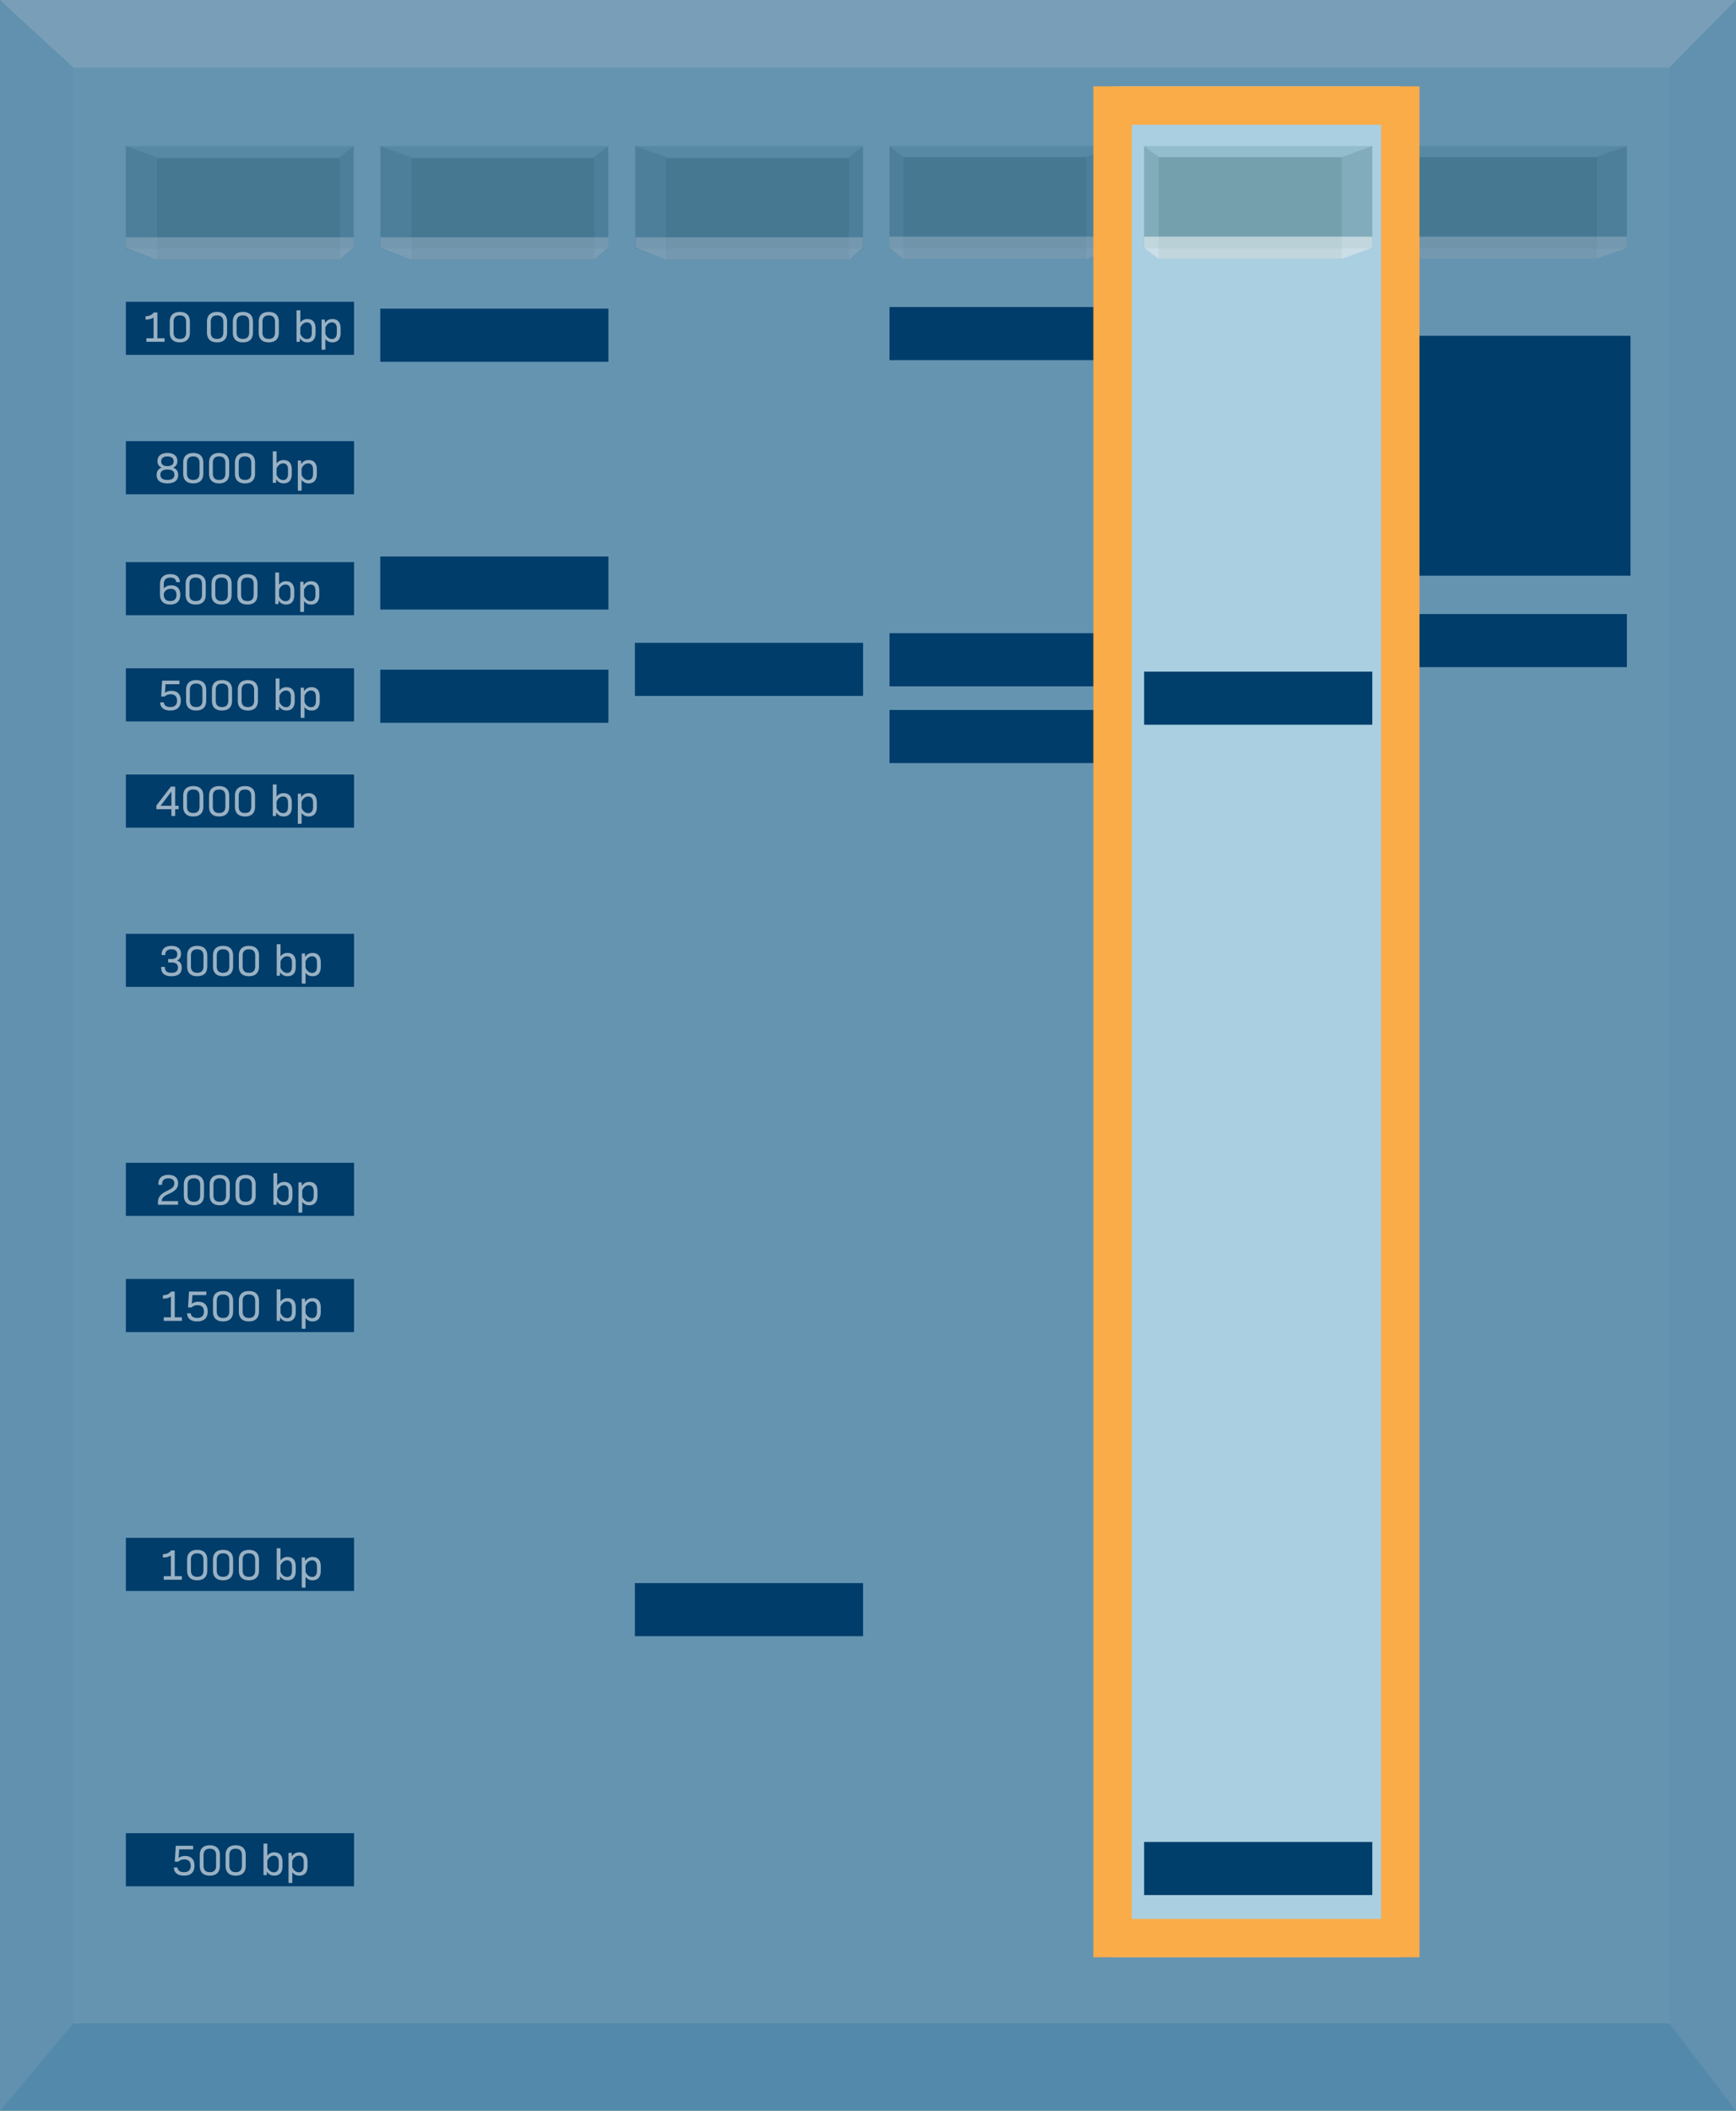 <svg xmlns="http://www.w3.org/2000/svg" width="181" height="220" fill="none" viewBox="0 0 181 220">
    <path fill="#fff" d="M181 0H0v220h181V0z"/>
    <path fill="#7CB4D0" d="M174.027 7.05H7.662v203.915h166.365V7.051z" opacity=".4"/>
    <path fill="#BCDEEA" d="M174.027 7.05H7.662v203.915h166.365V7.051z" opacity=".1"/>
    <path fill="#7CB4D0" d="M7.662 7.05L0 0v220l7.662-9.036V7.05zM174.027 210.964l6.972 9.036V0l-6.972 7.05v203.914z" opacity=".5"/>
    <path fill="#7CB4D0" d="M181 0H0v220h181V0z" opacity=".4"/>
    <path fill="#7CB4D0" d="M174.028 210.896H7.662L0 220h181l-6.972-9.104z" opacity=".8"/>
    <path fill="#3E6E7A" d="M42.876 27.082h19.073v-10.61H42.876v10.61z" opacity=".2"/>
    <path fill="#3E6E7A" d="M42.876 27.082h19.073v-10.61H42.876v10.61z" opacity=".2"/>
    <path fill="#3E6E7A" d="M39.648 25.9h23.766V15.222H39.648V25.9z" opacity=".2"/>
    <path fill="#3E6E7A" d="M61.924 27.063l1.514-1.164V15.22l-1.514 1.163v10.679zM42.849 16.384l-3.18-1.163v10.678l3.18 1.164V16.384z" opacity=".2"/>
    <path fill="#fff" d="M39.67 24.736v1.095l3.179 1.233h19.073l1.514-1.233v-1.095H39.67z" opacity=".5"/>
    <path fill="#3E6E7A" d="M16.329 27.082h19.073v-10.61H16.33v10.61z" opacity=".2"/>
    <path fill="#3E6E7A" d="M16.329 27.082h19.073v-10.61H16.33v10.61z" opacity=".2"/>
    <path fill="#3E6E7A" d="M13.1 25.9h23.767V15.222H13.101V25.9z" opacity=".2"/>
    <path fill="#3E6E7A" d="M35.377 27.063l1.514-1.164V15.22l-1.514 1.163v10.679zM16.302 16.384l-3.179-1.163v10.678l3.179 1.164V16.384z" opacity=".2"/>
    <path fill="#fff" d="M13.123 24.736v1.095l3.179 1.233h19.074l1.513-1.233v-1.095H13.123z" opacity=".5"/>
    <path fill="#3E6E7A" d="M69.426 27.082h19.091v-10.61H69.426v10.61z" opacity=".2"/>
    <path fill="#3E6E7A" d="M69.426 27.082h19.091v-10.61H69.426v10.61z" opacity=".2"/>
    <path fill="#3E6E7A" d="M66.196 25.9h23.788V15.222H66.196V25.9z" opacity=".2"/>
    <path fill="#3E6E7A" d="M88.527 27.063l1.44-1.164V15.22l-1.44 1.163v10.679zM69.438 16.384l-3.182-1.163v10.678l3.182 1.164V16.384z" opacity=".2"/>
    <path fill="#fff" d="M66.254 24.736v1.095l3.182 1.233h19.091l1.44-1.233v-1.095H66.254z" opacity=".5"/>
    <path fill="#3E6E7A" d="M166.441 16.385h-19.092v10.61h19.092v-10.61z" opacity=".2"/>
    <path fill="#3E6E7A" d="M166.441 16.385h-19.092v10.61h19.092v-10.61z" opacity=".2"/>
    <path fill="#3E6E7A" d="M169.622 15.22h-23.788V25.9h23.788V15.22z" opacity=".2"/>
    <path fill="#3E6E7A" d="M147.349 26.994l-1.515-1.163V15.22l1.515 1.163v10.61zM166.365 16.384l3.258-1.163v10.61l-3.258 1.163v-10.61z" opacity=".2"/>
    <path fill="#fff" d="M169.622 24.666v1.164l-3.257 1.163h-19.016l-1.515-1.163v-1.164h23.788z" opacity=".5"/>
    <path fill="#3E6E7A" d="M139.896 16.385h-19.092v10.61h19.092v-10.61z" opacity=".2"/>
    <path fill="#3E6E7A" d="M139.896 16.385h-19.092v10.61h19.092v-10.61z" opacity=".2"/>
    <path fill="#3E6E7A" d="M143.077 15.22h-23.788V25.9h23.788V15.22z" opacity=".2"/>
    <path fill="#3E6E7A" d="M120.804 26.994l-1.515-1.163V15.22l1.515 1.163v10.61zM139.896 16.384l3.182-1.163v10.61l-3.182 1.163v-10.61z" opacity=".2"/>
    <path fill="#fff" d="M143.077 24.666v1.164l-3.182 1.163h-19.091l-1.515-1.163v-1.164h23.788z" opacity=".5"/>
    <path fill="#3E6E7A" d="M113.273 16.385H94.182v10.61h19.091v-10.61z" opacity=".2"/>
    <path fill="#3E6E7A" d="M113.273 16.385H94.182v10.61h19.091v-10.61z" opacity=".2"/>
    <path fill="#3E6E7A" d="M116.531 15.22H92.742V25.9h23.789V15.22z" opacity=".2"/>
    <path fill="#3E6E7A" d="M94.181 26.994l-1.439-1.163V15.22l1.44 1.163v10.61zM113.273 16.384l3.182-1.163v10.61l-3.182 1.163v-10.61z" opacity=".2"/>
    <path fill="#fff" d="M116.455 24.666v1.164l-3.182 1.163H94.182l-1.44-1.163v-1.164h23.713z" opacity=".5"/>
    <path fill="#003E6B" d="M13.123 31.453h23.789v5.535H13.123zM13.123 45.98h23.789v5.535H13.123zM13.123 58.586h23.789v5.535H13.123zM13.123 69.654h23.789v5.535H13.123zM13.123 80.725h23.789v5.535H13.123zM13.123 97.328h23.789v5.535H13.123zM13.123 121.195h23.789v5.535H13.123zM13.123 133.303h23.789v5.535H13.123zM13.123 160.283h23.789v5.535H13.123zM13.123 191.07h23.789v5.535H13.123zM39.648 32.17h23.79v5.535h-23.79zM39.648 58h23.79v5.535h-23.79zM39.648 69.799h23.79v5.535h-23.79zM92.742 32h23.789v5.535H92.742zM146 35h24v25h-24zM145.836 64h23.789v5.535h-23.789zM119.289 70h23.789v5.535h-23.789zM119.289 191.98h23.789v5.535h-23.789zM92.742 66h23.789v5.535H92.742zM92.742 74h23.789v5.535H92.742zM66.195 67h23.79v5.535h-23.79zM66.195 165h23.79v5.535h-23.79z"/>
    <path fill="#fff" d="M15.265 35.628h1.892v-.373h-.749v-2.684h-.376c-.202.26-.47.377-.856.39v.352c.3-.01.587-.046.838-.22v2.162h-.749v.373zM18.75 35.682c.682 0 1.05-.355 1.05-1.016v-1.133c0-.661-.368-1.017-1.05-1.017-.68 0-1.048.356-1.048 1.017v1.133c0 .661.367 1.016 1.048 1.016zm0-.36c-.439 0-.654-.224-.654-.683v-1.08c0-.458.215-.683.654-.683.44 0 .655.225.655.684v1.079c0 .459-.215.684-.655.684zM22.628 35.682c.681 0 1.049-.355 1.049-1.016v-1.133c0-.661-.367-1.017-1.049-1.017-.681 0-1.049.356-1.049 1.017v1.133c0 .661.368 1.016 1.05 1.016zm0-.36c-.439 0-.654-.224-.654-.683v-1.08c0-.458.215-.683.654-.683.44 0 .655.225.655.684v1.079c0 .459-.216.684-.655.684zM25.324 35.682c.682 0 1.05-.355 1.05-1.016v-1.133c0-.661-.368-1.017-1.05-1.017-.68 0-1.048.356-1.048 1.017v1.133c0 .661.367 1.016 1.048 1.016zm0-.36c-.439 0-.654-.224-.654-.683v-1.08c0-.458.215-.683.654-.683.44 0 .655.225.655.684v1.079c0 .459-.215.684-.655.684zM28.02 35.682c.682 0 1.05-.355 1.05-1.016v-1.133c0-.661-.368-1.017-1.05-1.017-.68 0-1.048.356-1.048 1.017v1.133c0 .661.367 1.016 1.048 1.016zm0-.36c-.439 0-.654-.224-.654-.683v-1.08c0-.458.215-.683.654-.683.44 0 .655.225.655.684v1.079c0 .459-.215.684-.655.684zM32.05 35.682c.539 0 .852-.333.852-.967v-.494c0-.634-.313-.967-.851-.967a.862.862 0 0 0-.735.36v-1.268h-.395v3.282h.337l.013-.368c.197.292.444.422.78.422zm-.048-.346c-.292 0-.534-.193-.686-.526v-.684c.152-.332.39-.526.686-.526.318 0 .506.22.506.634v.468c0 .414-.188.634-.507.634zM33.53 36.447h.394v-1.124c.189.247.426.36.735.36.538 0 .852-.334.852-.968v-.494c0-.634-.314-.967-.852-.967-.336 0-.582.13-.78.423l-.013-.369h-.336v3.139zm1.08-1.11c-.296 0-.533-.194-.686-.527v-.684c.153-.332.39-.526.686-.526.318 0 .507.22.507.634v.468c0 .414-.189.634-.507.634zM17.453 50.38c.73 0 1.125-.31 1.125-.877 0-.383-.18-.639-.524-.76v-.01c.291-.112.439-.341.439-.674 0-.535-.381-.845-1.035-.845-.655 0-1.04.31-1.04.845 0 .333.148.562.434.675v.009c-.345.117-.524.377-.524.76 0 .566.395.877 1.125.877zm0-1.8c-.421 0-.645-.175-.645-.498 0-.333.237-.508.645-.508.417 0 .65.18.65.508 0 .323-.229.499-.65.499zm0 1.44c-.484 0-.73-.185-.73-.54 0-.355.246-.54.73-.54s.73.185.73.54c0 .355-.246.54-.73.54zM20.15 50.38c.68 0 1.048-.356 1.048-1.017V48.23c0-.661-.368-1.016-1.049-1.016-.681 0-1.049.355-1.049 1.016v1.133c0 .661.368 1.017 1.05 1.017zm0-.36c-.44 0-.655-.225-.655-.684v-1.079c0-.459.215-.683.654-.683.44 0 .655.224.655.683v1.08c0 .458-.216.683-.655.683zM22.845 50.38c.682 0 1.05-.356 1.05-1.017V48.23c0-.661-.368-1.016-1.05-1.016-.68 0-1.048.355-1.048 1.016v1.133c0 .661.367 1.017 1.048 1.017zm0-.36c-.439 0-.654-.225-.654-.684v-1.079c0-.459.215-.683.654-.683.44 0 .655.224.655.683v1.08c0 .458-.215.683-.655.683zM25.541 50.38c.682 0 1.05-.356 1.05-1.017V48.23c0-.661-.368-1.016-1.05-1.016-.68 0-1.048.355-1.048 1.016v1.133c0 .661.367 1.017 1.049 1.017zm0-.36c-.439 0-.654-.225-.654-.684v-1.079c0-.459.215-.683.654-.683.44 0 .655.224.655.683v1.08c0 .458-.215.683-.655.683zM29.572 50.38c.538 0 .851-.333.851-.967v-.495c0-.634-.313-.967-.851-.967a.863.863 0 0 0-.735.36v-1.268h-.395v3.283h.337l.013-.37c.197.293.444.424.78.424zm-.05-.347c-.29 0-.533-.193-.685-.526v-.683c.152-.333.39-.526.686-.526.318 0 .506.22.506.634v.467c0 .414-.188.634-.506.634zM31.05 51.144h.395V50.02c.189.247.426.36.735.36.538 0 .852-.333.852-.967v-.495c0-.634-.314-.967-.852-.967-.336 0-.582.13-.78.423l-.013-.369h-.336v3.139zm1.081-1.11c-.296 0-.533-.194-.686-.527v-.683c.153-.333.39-.526.686-.526.318 0 .507.22.507.634v.467c0 .414-.189.634-.507.634zM17.748 63.008c.69 0 1.05-.364 1.05-1.02 0-.639-.342-.976-.933-.976-.336 0-.6.108-.789.328v-.432c0-.472.224-.706.686-.706.376 0 .582.158.61.468h.385c-.023-.54-.372-.827-1-.827-.699 0-1.075.364-1.075 1.043v1.084c0 .683.385 1.038 1.066 1.038zm0-.36c-.439 0-.672-.224-.672-.687v-.104c.13-.324.372-.485.717-.485.404 0 .605.215.605.625 0 .422-.21.652-.65.652zM20.404 63.008c.681 0 1.049-.355 1.049-1.016V60.86c0-.661-.368-1.016-1.049-1.016-.681 0-1.049.355-1.049 1.016v1.133c0 .661.368 1.016 1.05 1.016zm0-.36c-.44 0-.654-.224-.654-.683v-1.08c0-.458.215-.683.654-.683.44 0 .654.225.654.684v1.08c0 .458-.215.683-.654.683zM23.1 63.008c.681 0 1.049-.355 1.049-1.016V60.86c0-.661-.367-1.016-1.049-1.016-.681 0-1.049.355-1.049 1.016v1.133c0 .661.368 1.016 1.05 1.016zm0-.36c-.439 0-.654-.224-.654-.683v-1.08c0-.458.215-.683.654-.683.44 0 .655.225.655.684v1.08c0 .458-.215.683-.655.683zM25.796 63.008c.682 0 1.05-.355 1.05-1.016V60.86c0-.661-.368-1.016-1.05-1.016-.68 0-1.048.355-1.048 1.016v1.133c0 .661.367 1.016 1.048 1.016zm0-.36c-.439 0-.654-.224-.654-.683v-1.08c0-.458.215-.683.654-.683.44 0 .655.225.655.684v1.08c0 .458-.215.683-.655.683zM29.827 63.008c.537 0 .851-.332.851-.966v-.495c0-.634-.314-.967-.851-.967a.863.863 0 0 0-.735.36v-1.268h-.395v3.283h.336l.014-.37c.197.293.444.423.78.423zm-.05-.346c-.291 0-.533-.193-.685-.526v-.684c.152-.332.39-.526.685-.526.319 0 .507.22.507.634v.468c0 .414-.188.634-.507.634zM31.306 63.773h.394v-1.124c.189.247.426.36.735.36.538 0 .852-.333.852-.967v-.495c0-.634-.314-.967-.852-.967-.336 0-.582.13-.78.423l-.013-.369h-.336v3.139zm1.08-1.11c-.296 0-.533-.194-.686-.527v-.684c.153-.332.39-.526.686-.526.318 0 .506.22.506.634v.468c0 .414-.188.634-.506.634zM17.759 74.053c.699 0 1.093-.341 1.093-1.034 0-.657-.358-1.016-.977-1.016-.273 0-.497.072-.676.216l.058-.904h1.456v-.373h-1.81l-.103 1.654h.363a.895.895 0 0 1 .623-.234c.43 0 .672.23.672.666 0 .445-.25.666-.704.666-.408 0-.654-.18-.667-.486H16.7c.01.526.381.845 1.058.845zM20.45 74.053c.682 0 1.05-.355 1.05-1.016v-1.133c0-.661-.368-1.016-1.05-1.016-.68 0-1.048.355-1.048 1.016v1.133c0 .661.367 1.016 1.049 1.016zm0-.36c-.439 0-.654-.224-.654-.683v-1.08c0-.458.215-.683.655-.683.439 0 .654.225.654.684v1.08c0 .458-.215.683-.654.683zM23.147 74.053c.68 0 1.048-.355 1.048-1.016v-1.133c0-.661-.367-1.016-1.048-1.016-.682 0-1.05.355-1.05 1.016v1.133c0 .661.368 1.016 1.05 1.016zm0-.36c-.44 0-.655-.224-.655-.683v-1.08c0-.458.215-.683.655-.683.439 0 .654.225.654.684v1.08c0 .458-.215.683-.654.683zM25.843 74.053c.681 0 1.049-.355 1.049-1.016v-1.133c0-.661-.368-1.016-1.05-1.016-.68 0-1.048.355-1.048 1.016v1.133c0 .661.368 1.016 1.049 1.016zm0-.36c-.44 0-.654-.224-.654-.683v-1.08c0-.458.215-.683.654-.683.439 0 .654.225.654.684v1.08c0 .458-.215.683-.654.683zM29.873 74.053c.538 0 .852-.332.852-.966v-.495c0-.634-.314-.967-.852-.967a.862.862 0 0 0-.735.36v-1.268h-.394v3.282h.336l.013-.368c.197.292.444.422.78.422zm-.05-.346c-.29 0-.533-.193-.685-.526v-.684c.152-.332.39-.526.686-.526.318 0 .506.22.506.634v.468c0 .414-.188.634-.506.634zM31.352 74.818h.395v-1.124c.188.247.425.36.735.36.538 0 .851-.333.851-.968v-.494c0-.634-.313-.967-.851-.967-.336 0-.583.13-.78.423l-.014-.369h-.336v3.139zm1.08-1.11c-.295 0-.533-.194-.685-.527v-.684c.152-.332.39-.526.685-.526.319 0 .507.22.507.634v.468c0 .414-.188.634-.507.634zM17.871 85.044h.395v-.701h.358v-.36h-.358v-1.997h-.448l-1.515 1.974v.383h1.568v.701zm-1.125-1.061l1.125-1.484v1.484h-1.125zM20.15 85.098c.682 0 1.05-.355 1.05-1.016v-1.133c0-.661-.368-1.016-1.05-1.016-.68 0-1.048.355-1.048 1.016v1.133c0 .661.367 1.016 1.049 1.016zm0-.36c-.438 0-.654-.224-.654-.683v-1.08c0-.458.216-.683.655-.683.439 0 .654.225.654.684v1.079c0 .459-.215.683-.654.683zM22.847 85.098c.681 0 1.049-.355 1.049-1.016v-1.133c0-.661-.368-1.016-1.05-1.016-.68 0-1.048.355-1.048 1.016v1.133c0 .661.368 1.016 1.049 1.016zm0-.36c-.44 0-.655-.224-.655-.683v-1.08c0-.458.216-.683.655-.683.44 0 .654.225.654.684v1.079c0 .459-.215.683-.654.683zM25.543 85.098c.681 0 1.049-.355 1.049-1.016v-1.133c0-.661-.368-1.016-1.049-1.016-.681 0-1.049.355-1.049 1.016v1.133c0 .661.368 1.016 1.049 1.016zm0-.36c-.44 0-.654-.224-.654-.683v-1.08c0-.458.215-.683.654-.683.44 0 .654.225.654.684v1.079c0 .459-.215.683-.654.683zM29.573 85.098c.538 0 .852-.332.852-.967v-.494c0-.634-.314-.967-.852-.967a.863.863 0 0 0-.735.36v-1.268h-.394v3.282h.336l.013-.368c.198.292.444.422.78.422zm-.049-.346c-.291 0-.533-.193-.686-.526v-.684c.153-.332.39-.526.686-.526.318 0 .506.22.506.634v.468c0 .414-.188.634-.506.634zM31.052 85.863h.395v-1.124c.188.247.426.36.735.36.538 0 .851-.334.851-.968v-.494c0-.634-.313-.967-.851-.967-.336 0-.583.13-.78.423l-.013-.37h-.337v3.14zm1.08-1.111c-.295 0-.533-.193-.685-.526v-.684c.152-.332.39-.526.686-.526.318 0 .506.22.506.634v.468c0 .414-.188.634-.506.634zM16.47 125.566h2.094v-.374H16.86c.017-.328.22-.526.78-.777.676-.306.932-.603.932-1.089 0-.535-.35-.872-1.013-.872-.663 0-1.044.328-1.044.931v.103h.385v-.063c0-.409.229-.611.654-.611.422 0 .623.202.623.521 0 .32-.188.522-.726.769-.712.328-.981.666-.981 1.232v.23zM20.216 125.62c.68 0 1.048-.356 1.048-1.017v-1.133c0-.661-.367-1.016-1.048-1.016-.682 0-1.05.355-1.05 1.016v1.133c0 .661.368 1.017 1.05 1.017zm0-.36c-.44 0-.655-.225-.655-.684v-1.079c0-.459.215-.683.655-.683.439 0 .654.224.654.683v1.079c0 .459-.215.684-.654.684zM22.912 125.62c.681 0 1.049-.356 1.049-1.017v-1.133c0-.661-.368-1.016-1.05-1.016-.68 0-1.048.355-1.048 1.016v1.133c0 .661.367 1.017 1.049 1.017zm0-.36c-.44 0-.655-.225-.655-.684v-1.079c0-.459.215-.683.655-.683.439 0 .654.224.654.683v1.079c0 .459-.215.684-.654.684zM25.608 125.62c.681 0 1.049-.356 1.049-1.017v-1.133c0-.661-.368-1.016-1.05-1.016-.68 0-1.048.355-1.048 1.016v1.133c0 .661.368 1.017 1.049 1.017zm0-.36c-.44 0-.655-.225-.655-.684v-1.079c0-.459.216-.683.655-.683.44 0 .654.224.654.683v1.079c0 .459-.215.684-.654.684zM29.638 125.62c.538 0 .852-.333.852-.967v-.495c0-.634-.314-.967-.852-.967a.863.863 0 0 0-.735.36v-1.268h-.394v3.283h.336l.013-.369c.197.292.444.423.78.423zm-.05-.347c-.29 0-.533-.193-.685-.526v-.683c.152-.333.39-.526.686-.526.318 0 .506.22.506.634v.467c0 .414-.188.634-.506.634zM31.117 126.384h.395v-1.124c.188.247.425.36.735.36.538 0 .851-.333.851-.967v-.495c0-.634-.313-.967-.851-.967-.336 0-.583.131-.78.423l-.014-.369h-.336v3.139zm1.08-1.111c-.295 0-.533-.193-.685-.526v-.683c.152-.333.39-.526.685-.526.319 0 .507.22.507.634v.467c0 .414-.188.634-.507.634zM17.074 137.673h1.891v-.373h-.748v-2.685h-.377c-.201.261-.47.378-.856.391v.351c.3-.009.587-.045.838-.22v2.163h-.748v.373zM20.563 137.727c.7 0 1.094-.342 1.094-1.034 0-.657-.358-1.017-.977-1.017-.273 0-.497.072-.677.216l.058-.904h1.457v-.373h-1.81l-.104 1.655h.363a.897.897 0 0 1 .623-.234c.43 0 .673.23.673.666 0 .445-.251.665-.704.665-.408 0-.654-.18-.668-.485h-.385c.009.526.38.845 1.057.845zM23.255 137.727c.681 0 1.049-.355 1.049-1.016v-1.133c0-.661-.368-1.017-1.049-1.017-.681 0-1.049.356-1.049 1.017v1.133c0 .661.368 1.016 1.05 1.016zm0-.36c-.44 0-.654-.225-.654-.683v-1.079c0-.459.215-.684.654-.684.44 0 .654.225.654.684v1.079c0 .458-.215.683-.654.683zM25.951 137.727c.681 0 1.049-.355 1.049-1.016v-1.133c0-.661-.367-1.017-1.049-1.017-.681 0-1.049.356-1.049 1.017v1.133c0 .661.368 1.016 1.05 1.016zm0-.36c-.439 0-.654-.225-.654-.683v-1.079c0-.459.215-.684.654-.684.44 0 .655.225.655.684v1.079c0 .458-.216.683-.655.683zM29.982 137.727c.537 0 .851-.333.851-.967v-.494c0-.634-.314-.967-.851-.967a.86.86 0 0 0-.735.36v-1.269h-.395v3.283h.336l.014-.369c.197.293.443.423.78.423zm-.05-.346c-.291 0-.533-.194-.685-.526v-.684c.152-.333.39-.526.685-.526.318 0 .507.22.507.634v.468c0 .413-.189.634-.507.634zM31.46 138.492h.395v-1.125a.86.86 0 0 0 .735.36c.538 0 .852-.333.852-.967v-.494c0-.634-.314-.967-.852-.967-.336 0-.583.13-.78.422l-.013-.368h-.336v3.139zm1.08-1.111c-.295 0-.532-.194-.685-.526v-.684c.152-.333.39-.526.686-.526.318 0 .506.22.506.634v.468c0 .413-.188.634-.506.634zM17.074 164.654h1.891v-.374h-.748v-2.684h-.377c-.201.26-.47.377-.856.391v.351c.3-.009.587-.045.838-.221v2.163h-.748v.374zM20.559 164.707c.681 0 1.049-.355 1.049-1.016v-1.133c0-.661-.368-1.016-1.05-1.016-.68 0-1.048.355-1.048 1.016v1.133c0 .661.368 1.016 1.049 1.016zm0-.359c-.44 0-.654-.225-.654-.684v-1.079c0-.459.215-.684.654-.684.44 0 .654.225.654.684v1.079c0 .459-.215.684-.654.684zM23.255 164.707c.681 0 1.049-.355 1.049-1.016v-1.133c0-.661-.368-1.016-1.049-1.016-.681 0-1.049.355-1.049 1.016v1.133c0 .661.368 1.016 1.05 1.016zm0-.359c-.44 0-.654-.225-.654-.684v-1.079c0-.459.215-.684.654-.684.44 0 .654.225.654.684v1.079c0 .459-.215.684-.654.684zM25.951 164.707c.681 0 1.049-.355 1.049-1.016v-1.133c0-.661-.367-1.016-1.049-1.016-.681 0-1.049.355-1.049 1.016v1.133c0 .661.368 1.016 1.05 1.016zm0-.359c-.439 0-.654-.225-.654-.684v-1.079c0-.459.215-.684.654-.684.44 0 .655.225.655.684v1.079c0 .459-.216.684-.655.684zM29.982 164.707c.537 0 .851-.332.851-.966v-.495c0-.634-.314-.967-.851-.967a.863.863 0 0 0-.735.36v-1.268h-.395v3.283h.336l.014-.369c.197.292.443.422.78.422zm-.05-.346c-.291 0-.533-.193-.685-.526v-.683c.152-.333.39-.527.685-.527.318 0 .507.221.507.634v.468c0 .414-.189.634-.507.634zM31.46 165.472h.395v-1.124a.862.862 0 0 0 .735.359c.538 0 .852-.332.852-.966v-.495c0-.634-.314-.967-.852-.967-.336 0-.583.131-.78.423l-.013-.369h-.336v3.139zm1.08-1.111c-.295 0-.532-.193-.685-.526v-.683c.152-.333.39-.527.686-.527.318 0 .506.221.506.634v.468c0 .414-.188.634-.506.634zM19.185 195.493c.699 0 1.093-.342 1.093-1.035 0-.656-.358-1.016-.977-1.016-.273 0-.497.072-.677.216l.059-.904h1.456v-.373h-1.81l-.104 1.655h.364a.892.892 0 0 1 .623-.234c.43 0 .672.229.672.665 0 .446-.251.666-.704.666-.408 0-.654-.18-.668-.486h-.385c.009.526.38.846 1.058.846zM21.876 195.493c.682 0 1.05-.356 1.05-1.017v-1.133c0-.661-.368-1.016-1.05-1.016-.68 0-1.049.355-1.049 1.016v1.133c0 .661.368 1.017 1.05 1.017zm0-.36c-.439 0-.654-.225-.654-.684v-1.079c0-.459.215-.683.654-.683.44 0 .655.224.655.683v1.079c0 .459-.215.684-.655.684zM24.573 195.493c.68 0 1.048-.356 1.048-1.017v-1.133c0-.661-.367-1.016-1.048-1.016-.682 0-1.05.355-1.05 1.016v1.133c0 .661.368 1.017 1.05 1.017zm0-.36c-.44 0-.655-.225-.655-.684v-1.079c0-.459.215-.683.655-.683.439 0 .654.224.654.683v1.079c0 .459-.215.684-.654.684zM28.603 195.493c.538 0 .851-.333.851-.967v-.495c0-.634-.313-.967-.851-.967a.863.863 0 0 0-.735.36v-1.268h-.395v3.283h.336l.014-.369c.197.292.444.423.78.423zm-.05-.347c-.29 0-.533-.193-.685-.526v-.683c.152-.333.39-.526.685-.526.319 0 .507.22.507.634v.467c0 .414-.188.634-.507.634zM30.082 196.257h.394v-1.124c.189.247.426.36.735.36.538 0 .852-.333.852-.967v-.495c0-.634-.314-.967-.852-.967-.336 0-.582.131-.78.423l-.013-.369h-.336v3.139zm1.08-1.111c-.296 0-.533-.193-.686-.526v-.683c.153-.333.39-.526.686-.526.318 0 .507.22.507.634v.467c0 .414-.189.634-.507.634zM17.878 101.751c.69 0 1.071-.293 1.071-.891 0-.387-.157-.634-.489-.746v-.009c.274-.117.413-.347.413-.68 0-.539-.363-.84-.99-.84-.655 0-1.032.324-1.032.886v.067h.381v-.04c0-.356.224-.553.637-.553.394 0 .614.18.614.517 0 .328-.21.494-.61.494h-.34v.36h.336c.47 0 .686.18.686.531 0 .373-.242.544-.677.544-.457 0-.686-.189-.686-.558v-.058h-.385v.112c0 .562.372.864 1.07.864zM20.56 101.751c.682 0 1.05-.356 1.05-1.017v-1.133c0-.661-.368-1.016-1.05-1.016-.68 0-1.048.355-1.048 1.016v1.133c0 .661.367 1.017 1.049 1.017zm0-.36c-.439 0-.654-.225-.654-.684v-1.079c0-.459.215-.683.655-.683.439 0 .654.224.654.683v1.079c0 .459-.215.684-.654.684zM23.257 101.751c.68 0 1.048-.356 1.048-1.017v-1.133c0-.661-.367-1.016-1.048-1.016-.682 0-1.05.355-1.05 1.016v1.133c0 .661.368 1.017 1.05 1.017zm0-.36c-.44 0-.655-.225-.655-.684v-1.079c0-.459.215-.683.655-.683.439 0 .654.224.654.683v1.079c0 .459-.215.684-.654.684zM25.953 101.751c.681 0 1.049-.356 1.049-1.017v-1.133c0-.661-.368-1.016-1.05-1.016-.68 0-1.048.355-1.048 1.016v1.133c0 .661.367 1.017 1.049 1.017zm0-.36c-.44 0-.655-.225-.655-.684v-1.079c0-.459.216-.683.655-.683.439 0 .654.224.654.683v1.079c0 .459-.215.684-.654.684zM29.983 101.751c.538 0 .852-.333.852-.967v-.495c0-.634-.314-.967-.852-.967a.862.862 0 0 0-.735.36v-1.268h-.394v3.283h.336l.013-.369c.197.292.444.423.78.423zm-.05-.347c-.29 0-.533-.193-.685-.526v-.683c.152-.333.39-.526.686-.526.318 0 .506.22.506.634v.467c0 .414-.188.634-.506.634zM31.462 102.515h.395v-1.124c.188.247.425.36.735.36.538 0 .851-.333.851-.967v-.495c0-.634-.313-.967-.851-.967-.337 0-.583.13-.78.423l-.014-.369h-.336v3.139zm1.08-1.111c-.296 0-.533-.193-.685-.526v-.683c.152-.333.39-.526.685-.526.319 0 .507.22.507.634v.467c0 .414-.188.634-.507.634z"/>
    <path fill="#003E6B" fill-rule="evenodd" d="M181 0H0v220h181V0zm-35 9h-30v195h30V9z" clip-rule="evenodd" opacity=".4"/>
    <path stroke="#FAAC48" stroke-width="4" d="M116 11h30v191h-30z"/>
</svg>
